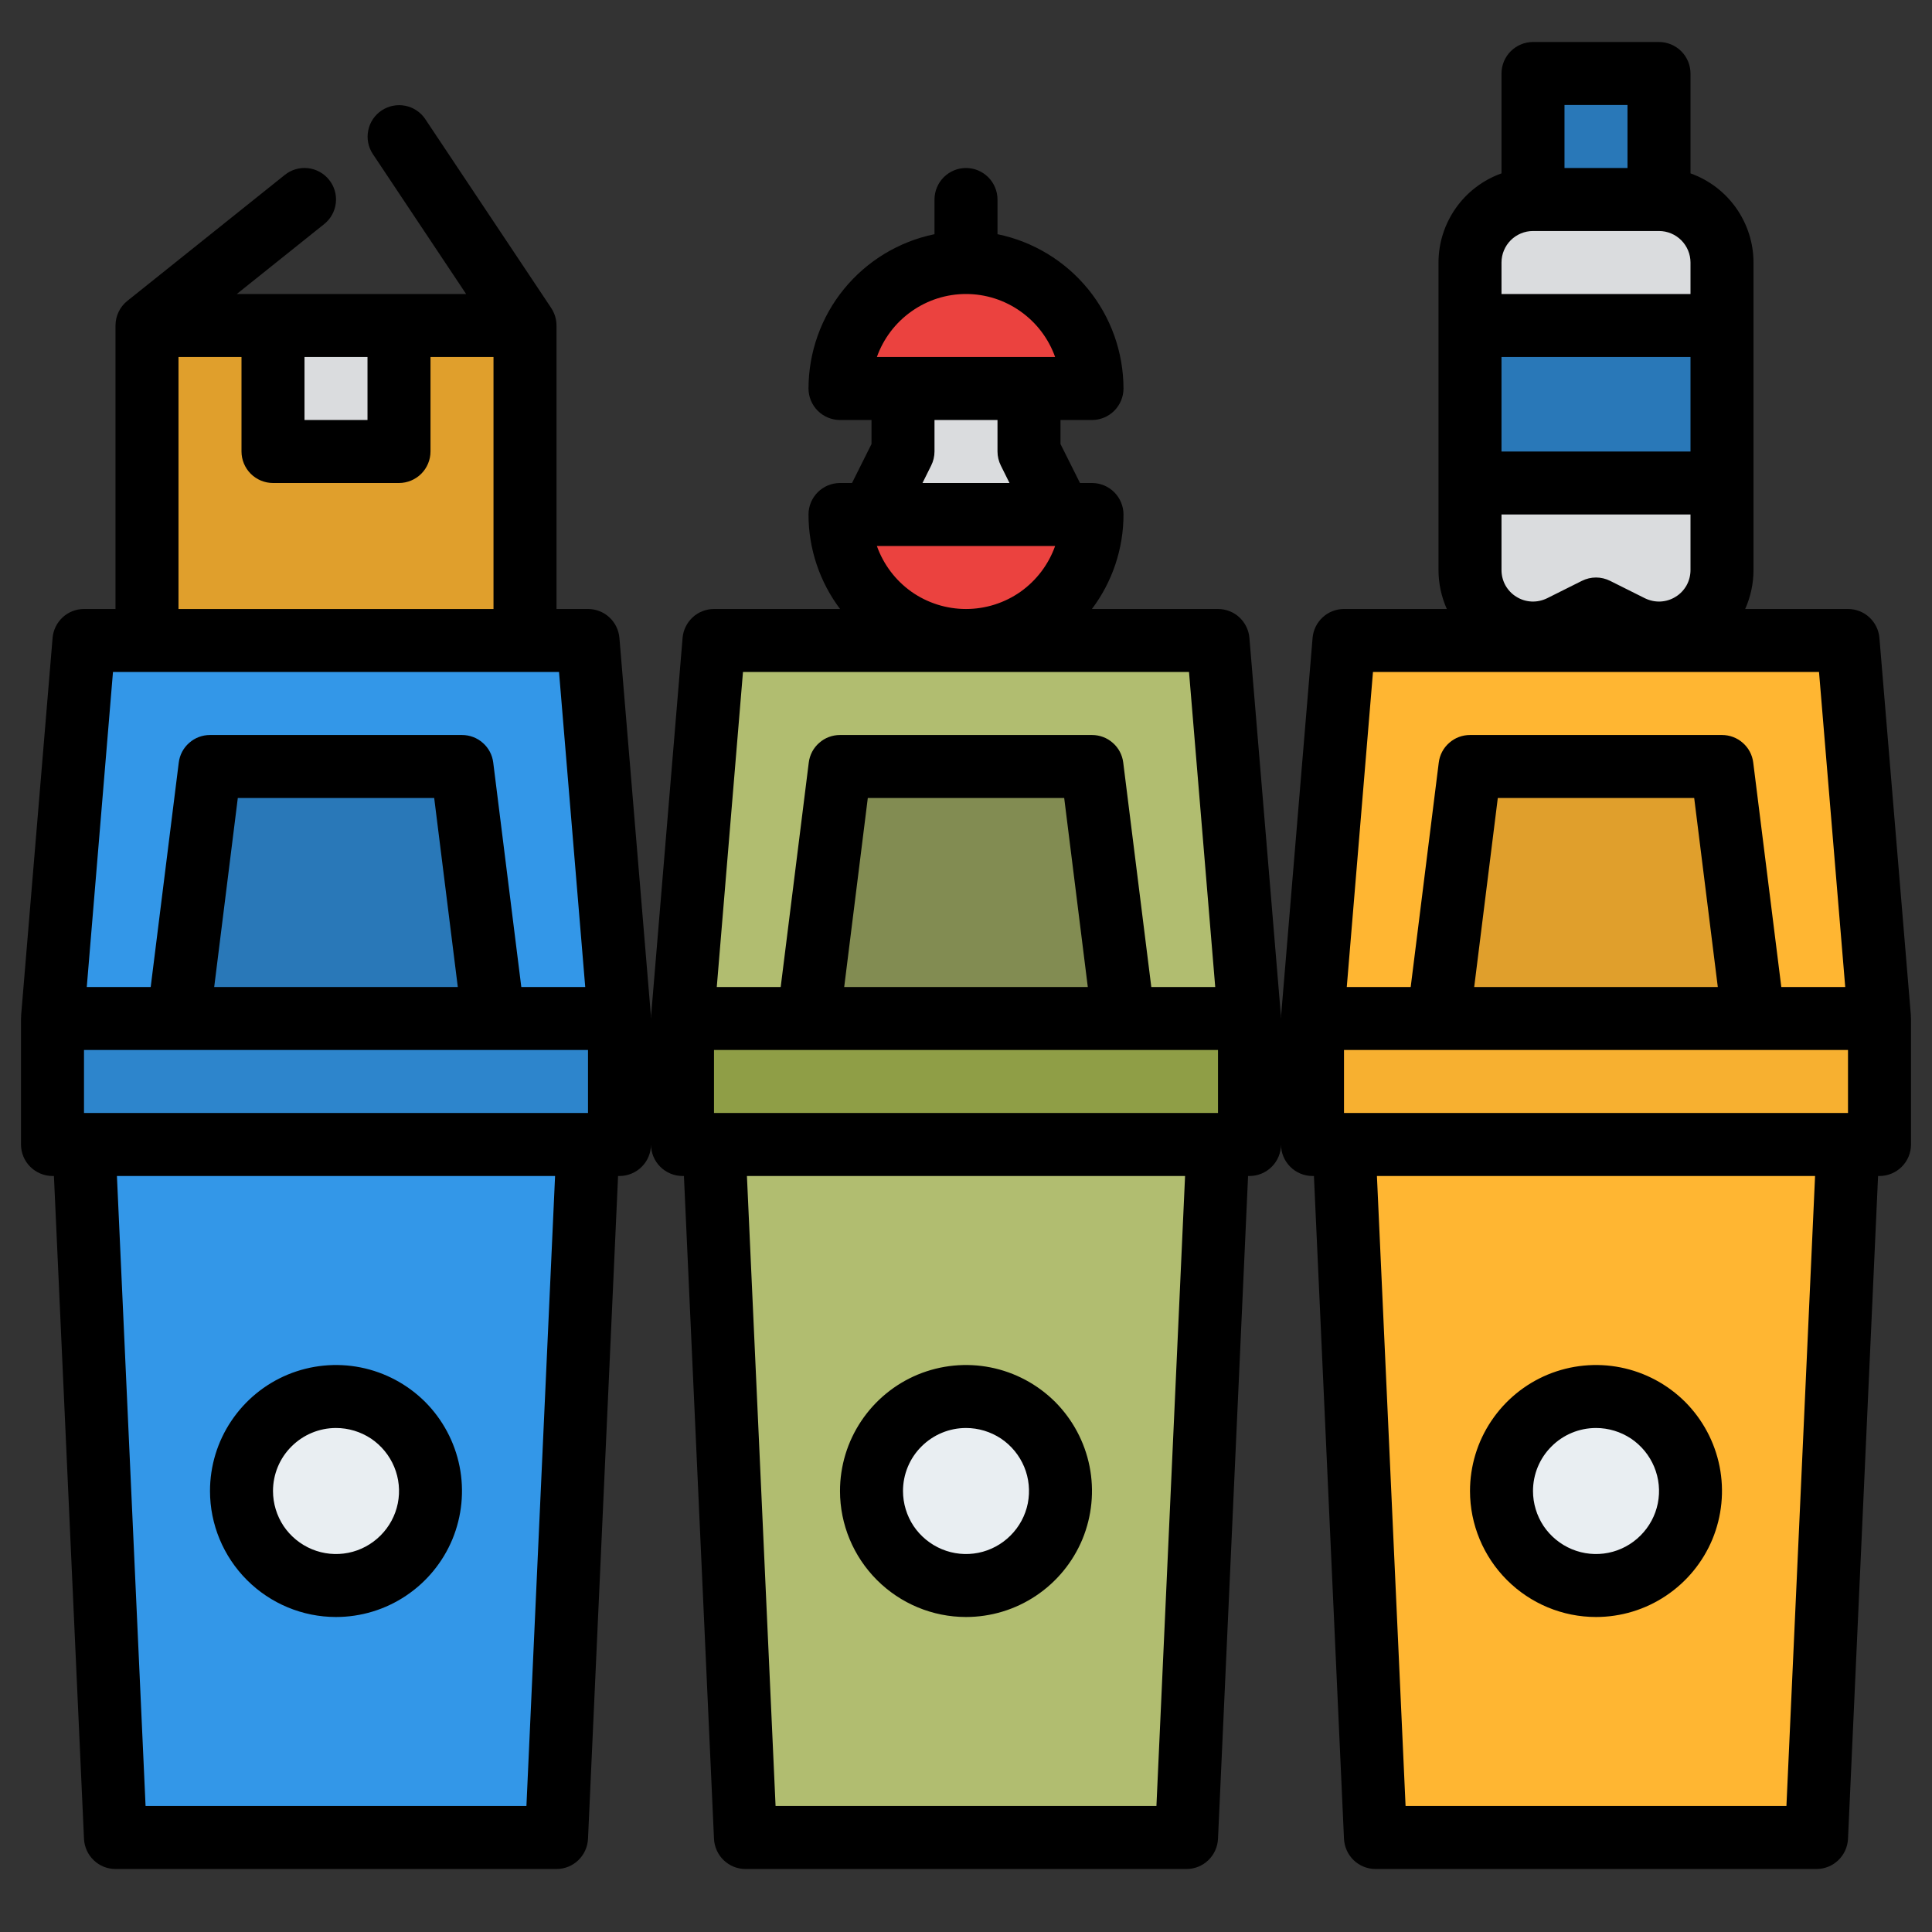 <svg width="23" height="23" viewBox="0 0 23 23" fill="none" xmlns="http://www.w3.org/2000/svg">
<rect x="0" y="0" width="23" height="23" fill="#333333" stroke="none"/>
<path d="M0.625 12.125H7.375V13.625H0.625V12.125Z" fill="#2D85CC"/>
<path d="M8.125 12.125H14.875V13.625H8.125V12.125Z" fill="#8F9E46"/>
<path d="M15.625 12.125H22.375V13.625H15.625V12.125Z" fill="#F7B030"/>
<path d="M7 7.625H1L0.625 12.125H7.375L7 7.625ZM1.375 21.875H6.625L7 13.625H1L1.375 21.875Z" fill="#3397E8"/>
<path d="M8.875 21.875H14.125L14.5 13.625H8.5L8.875 21.875Z" fill="#B1BD70"/>
<path d="M16.375 21.875H21.625L22 13.625H16L16.375 21.875Z" fill="#FFB632"/>
<path d="M5.5 9.125H2.5L2.125 12.125H5.875L5.5 9.125Z" fill="#2978B8"/>
<path d="M14.5 7.625H8.5L8.125 12.125H14.875L14.5 7.625Z" fill="#B1BD70"/>
<path d="M13 9.125H10L9.625 12.125H13.375L13 9.125Z" fill="#828C52"/>
<path d="M22 7.625H16L15.625 12.125H22.375L22 7.625Z" fill="#FFB632"/>
<path d="M20.5 9.125H17.5L17.125 12.125H20.875L20.5 9.125Z" fill="#E09F2C"/>
<path d="M19 18.875C19.621 18.875 20.125 18.371 20.125 17.75C20.125 17.129 19.621 16.625 19 16.625C18.379 16.625 17.875 17.129 17.875 17.75C17.875 18.371 18.379 18.875 19 18.875Z" fill="#E9EEF2"/>
<path d="M11.5 18.875C12.121 18.875 12.625 18.371 12.625 17.75C12.625 17.129 12.121 16.625 11.5 16.625C10.879 16.625 10.375 17.129 10.375 17.75C10.375 18.371 10.879 18.875 11.5 18.875Z" fill="#E9EEF2"/>
<path d="M4 18.875C4.621 18.875 5.125 18.371 5.125 17.75C5.125 17.129 4.621 16.625 4 16.625C3.379 16.625 2.875 17.129 2.875 17.75C2.875 18.371 3.379 18.875 4 18.875Z" fill="#E9EEF2"/>
<path d="M18.25 0.875H19.75V2.375H18.25V0.875Z" fill="#2978B8"/>
<path d="M19.415 7.457L19 7.25L18.585 7.457C18.471 7.514 18.344 7.541 18.216 7.536C18.089 7.53 17.964 7.492 17.856 7.424C17.747 7.357 17.657 7.263 17.595 7.152C17.533 7.04 17.5 6.914 17.5 6.786V3.125C17.5 2.926 17.579 2.735 17.72 2.595C17.86 2.454 18.051 2.375 18.25 2.375H19.75C19.949 2.375 20.14 2.454 20.28 2.595C20.421 2.735 20.5 2.926 20.5 3.125V6.786C20.5 6.914 20.467 7.04 20.405 7.152C20.343 7.263 20.253 7.357 20.144 7.424C20.036 7.492 19.911 7.53 19.784 7.536C19.656 7.541 19.529 7.514 19.415 7.457Z" fill="#DADCDE"/>
<path d="M17.5 3.875H20.5V5.75H17.5V3.875Z" fill="#2978B8"/>
<path d="M11.5 7.625C11.102 7.625 10.721 7.467 10.439 7.186C10.158 6.904 10 6.523 10 6.125H13C13 6.523 12.842 6.904 12.561 7.186C12.279 7.467 11.898 7.625 11.5 7.625ZM11.5 3.125C11.898 3.125 12.279 3.283 12.561 3.564C12.842 3.846 13 4.227 13 4.625H10C10 4.227 10.158 3.846 10.439 3.564C10.721 3.283 11.102 3.125 11.5 3.125Z" fill="#EB423F"/>
<path d="M10.375 6.125L10.75 5.375V4.625H12.25V5.375L12.625 6.125H10.375Z" fill="#DADCDE"/>
<path d="M1.75 3.875H6.25V7.625H1.75V3.875Z" fill="#E09F2C"/>
<path d="M3.25 3.875H4.75V5.375H3.25V3.875Z" fill="#DADCDE"/>
<path d="M22.748 12.094H22.749L22.374 7.594C22.366 7.5 22.323 7.413 22.254 7.349C22.185 7.285 22.094 7.25 22 7.25H20.776C20.841 7.104 20.875 6.946 20.875 6.786V3.125C20.875 2.892 20.802 2.666 20.668 2.476C20.534 2.286 20.344 2.142 20.125 2.064V0.875C20.125 0.776 20.085 0.68 20.015 0.61C19.945 0.54 19.849 0.5 19.75 0.5H18.25C18.151 0.5 18.055 0.54 17.985 0.61C17.915 0.68 17.875 0.776 17.875 0.875V2.064C17.656 2.142 17.466 2.286 17.332 2.476C17.198 2.666 17.125 2.892 17.125 3.125V6.786C17.125 6.946 17.159 7.104 17.224 7.25H16C15.906 7.25 15.815 7.285 15.746 7.349C15.677 7.413 15.634 7.5 15.626 7.594L15.251 12.094H15.252C15.251 12.104 15.25 12.114 15.25 12.125C15.25 12.114 15.249 12.104 15.248 12.094H15.249L14.874 7.594C14.866 7.5 14.823 7.413 14.754 7.349C14.685 7.285 14.594 7.25 14.5 7.25H12.999C13.243 6.926 13.375 6.531 13.375 6.125C13.375 6.026 13.335 5.93 13.265 5.86C13.195 5.79 13.1 5.75 13 5.75H12.857L12.625 5.286V5H13C13.1 5 13.195 4.96 13.265 4.89C13.335 4.82 13.375 4.724 13.375 4.625C13.374 4.193 13.225 3.774 12.952 3.44C12.678 3.105 12.298 2.875 11.875 2.788V2.375C11.875 2.276 11.835 2.18 11.765 2.11C11.695 2.04 11.6 2 11.5 2C11.4 2 11.305 2.04 11.235 2.11C11.165 2.18 11.125 2.276 11.125 2.375V2.788C10.702 2.875 10.322 3.105 10.048 3.44C9.775 3.774 9.626 4.193 9.625 4.625C9.625 4.724 9.665 4.82 9.735 4.89C9.805 4.96 9.901 5 10 5H10.375V5.286L10.143 5.75H10C9.901 5.75 9.805 5.79 9.735 5.86C9.665 5.93 9.625 6.026 9.625 6.125C9.625 6.531 9.757 6.926 10.001 7.25H8.5C8.406 7.25 8.315 7.285 8.246 7.349C8.177 7.413 8.134 7.5 8.126 7.594L7.751 12.094H7.752C7.751 12.104 7.75 12.114 7.75 12.125C7.75 12.114 7.749 12.104 7.748 12.094H7.749L7.374 7.594C7.366 7.5 7.323 7.413 7.254 7.349C7.185 7.285 7.094 7.25 7 7.25H6.625V3.875C6.625 3.801 6.603 3.729 6.562 3.667L6.561 3.666L6.561 3.665L5.062 1.417C5.007 1.335 4.921 1.278 4.824 1.259C4.726 1.24 4.626 1.26 4.543 1.315C4.461 1.37 4.403 1.455 4.384 1.552C4.364 1.649 4.383 1.75 4.438 1.833L5.549 3.5H2.819L3.859 2.668C3.937 2.606 3.987 2.515 3.998 2.416C4.009 2.317 3.98 2.218 3.918 2.141C3.856 2.063 3.765 2.013 3.666 2.002C3.567 1.991 3.468 2.02 3.391 2.082L1.516 3.582C1.472 3.617 1.436 3.662 1.412 3.713C1.388 3.763 1.375 3.819 1.375 3.875V7.25H1C0.906 7.25 0.815 7.285 0.746 7.349C0.677 7.413 0.634 7.5 0.626 7.594L0.251 12.094H0.252C0.251 12.104 0.25 12.114 0.25 12.125V13.625C0.25 13.725 0.29 13.82 0.36 13.89C0.43 13.96 0.526 14 0.625 14H0.642L1 21.892C1.005 21.988 1.046 22.079 1.116 22.146C1.186 22.213 1.278 22.25 1.375 22.25H6.625C6.722 22.25 6.814 22.213 6.884 22.146C6.954 22.079 6.995 21.988 7 21.892L7.358 14H7.375C7.474 14 7.57 13.96 7.64 13.89C7.71 13.82 7.75 13.725 7.75 13.625C7.75 13.725 7.79 13.82 7.86 13.89C7.93 13.96 8.026 14 8.125 14H8.142L8.5 21.892C8.505 21.988 8.546 22.079 8.616 22.146C8.686 22.213 8.778 22.25 8.875 22.25H14.125C14.222 22.25 14.314 22.213 14.384 22.146C14.454 22.079 14.495 21.988 14.5 21.892L14.858 14H14.875C14.975 14 15.07 13.96 15.14 13.89C15.21 13.82 15.25 13.725 15.25 13.625C15.25 13.725 15.29 13.82 15.36 13.89C15.43 13.96 15.525 14 15.625 14H15.642L16 21.892C16.005 21.988 16.046 22.079 16.116 22.146C16.186 22.213 16.279 22.25 16.375 22.25H21.625C21.721 22.25 21.814 22.213 21.884 22.146C21.954 22.079 21.995 21.988 22 21.892L22.358 14H22.375C22.474 14 22.57 13.96 22.64 13.89C22.71 13.82 22.75 13.725 22.75 13.625V12.125C22.75 12.114 22.749 12.104 22.748 12.094ZM18.625 1.25H19.375V2H18.625V1.25ZM17.875 3.125C17.875 3.026 17.915 2.93 17.985 2.86C18.055 2.79 18.151 2.75 18.25 2.75H19.75C19.849 2.75 19.945 2.79 20.015 2.86C20.085 2.93 20.125 3.026 20.125 3.125V3.5H17.875V3.125ZM17.875 4.25H20.125V5.375H17.875V4.25ZM17.875 6.125H20.125V6.786C20.125 6.85 20.109 6.913 20.078 6.969C20.046 7.025 20.002 7.072 19.947 7.105C19.893 7.139 19.831 7.158 19.767 7.161C19.703 7.164 19.64 7.15 19.582 7.122L19.168 6.915C19.116 6.889 19.058 6.875 19 6.875C18.942 6.875 18.884 6.889 18.832 6.915L18.418 7.122C18.36 7.15 18.297 7.164 18.233 7.161C18.169 7.158 18.107 7.139 18.053 7.105C17.998 7.072 17.954 7.025 17.922 6.969C17.891 6.913 17.875 6.85 17.875 6.786V6.125ZM3.625 4.25H4.375V5H3.625V4.25ZM2.125 4.25H2.875V5.375C2.875 5.474 2.915 5.57 2.985 5.64C3.055 5.71 3.151 5.75 3.25 5.75H4.75C4.849 5.75 4.945 5.71 5.015 5.64C5.085 5.57 5.125 5.474 5.125 5.375V4.25H5.875V7.25H2.125V4.25ZM1.345 8H6.655L6.967 11.75H6.206L5.872 9.079C5.861 8.988 5.817 8.904 5.748 8.844C5.68 8.783 5.591 8.75 5.5 8.75H2.5C2.409 8.75 2.32 8.783 2.252 8.844C2.183 8.904 2.139 8.988 2.128 9.079L1.794 11.75H1.033L1.345 8ZM5.45 11.75H2.55L2.831 9.5H5.169L5.45 11.75ZM6.267 21.5H1.733L1.392 14H6.608L6.267 21.5ZM7 13.25H1V12.5H7V13.25ZM11.5 3.5C11.733 3.5 11.959 3.572 12.149 3.707C12.339 3.841 12.483 4.031 12.561 4.25H10.439C10.517 4.031 10.661 3.841 10.851 3.707C11.041 3.572 11.267 3.5 11.5 3.5ZM11.915 5.543L12.018 5.75H10.982L11.085 5.543C11.111 5.491 11.125 5.433 11.125 5.375V5H11.875V5.375C11.875 5.433 11.889 5.491 11.915 5.543ZM10.439 6.5H12.561C12.483 6.719 12.34 6.909 12.15 7.044C11.96 7.178 11.733 7.25 11.5 7.25C11.267 7.25 11.04 7.178 10.85 7.044C10.66 6.909 10.517 6.719 10.439 6.5ZM8.845 8H14.155L14.467 11.75H13.706L13.372 9.079C13.361 8.988 13.317 8.904 13.248 8.844C13.18 8.783 13.091 8.75 13 8.75H10C9.909 8.75 9.82 8.783 9.752 8.844C9.683 8.904 9.639 8.988 9.628 9.079L9.294 11.75H8.533L8.845 8ZM12.95 11.75H10.05L10.331 9.5H12.669L12.95 11.75ZM13.767 21.5H9.233L8.892 14H14.108L13.767 21.5ZM14.5 13.25H8.5V12.5H14.5V13.25ZM16.345 8H21.655L21.967 11.75H21.206L20.872 9.079C20.861 8.988 20.817 8.904 20.748 8.844C20.68 8.783 20.591 8.75 20.5 8.75H17.5C17.409 8.75 17.32 8.783 17.252 8.844C17.183 8.904 17.139 8.988 17.128 9.079L16.794 11.75H16.033L16.345 8ZM20.45 11.75H17.55L17.831 9.5H20.169L20.45 11.75ZM21.267 21.5H16.733L16.392 14H21.608L21.267 21.5ZM22 13.25H16V12.5H22V13.25Z" fill="black"/>
<path d="M19 19.25C19.297 19.25 19.587 19.162 19.833 18.997C20.08 18.832 20.272 18.598 20.386 18.324C20.499 18.05 20.529 17.748 20.471 17.457C20.413 17.166 20.27 16.899 20.061 16.689C19.851 16.48 19.584 16.337 19.293 16.279C19.002 16.221 18.7 16.251 18.426 16.364C18.152 16.478 17.918 16.67 17.753 16.917C17.588 17.163 17.5 17.453 17.5 17.75C17.5 18.148 17.659 18.529 17.94 18.81C18.221 19.091 18.602 19.25 19 19.25ZM19 17C19.148 17 19.293 17.044 19.417 17.126C19.54 17.209 19.636 17.326 19.693 17.463C19.75 17.6 19.765 17.751 19.736 17.896C19.707 18.042 19.635 18.175 19.53 18.28C19.425 18.385 19.292 18.457 19.146 18.486C19.001 18.515 18.85 18.5 18.713 18.443C18.576 18.386 18.459 18.29 18.376 18.167C18.294 18.043 18.25 17.898 18.25 17.75C18.25 17.551 18.329 17.36 18.47 17.22C18.61 17.079 18.801 17 19 17ZM11.5 19.25C11.797 19.25 12.087 19.162 12.333 18.997C12.58 18.832 12.772 18.598 12.886 18.324C12.999 18.05 13.029 17.748 12.971 17.457C12.913 17.166 12.77 16.899 12.561 16.689C12.351 16.48 12.084 16.337 11.793 16.279C11.502 16.221 11.2 16.251 10.926 16.364C10.652 16.478 10.418 16.67 10.253 16.917C10.088 17.163 10 17.453 10 17.75C10 18.148 10.159 18.529 10.44 18.81C10.721 19.091 11.102 19.25 11.5 19.25ZM11.5 17C11.648 17 11.793 17.044 11.917 17.126C12.04 17.209 12.136 17.326 12.193 17.463C12.25 17.6 12.264 17.751 12.236 17.896C12.207 18.042 12.135 18.175 12.03 18.28C11.925 18.385 11.792 18.457 11.646 18.486C11.501 18.515 11.35 18.5 11.213 18.443C11.076 18.386 10.959 18.29 10.876 18.167C10.794 18.043 10.75 17.898 10.75 17.75C10.75 17.551 10.829 17.36 10.97 17.22C11.111 17.079 11.301 17 11.5 17ZM4 19.25C4.297 19.25 4.587 19.162 4.833 18.997C5.08 18.832 5.272 18.598 5.386 18.324C5.499 18.05 5.529 17.748 5.471 17.457C5.413 17.166 5.27 16.899 5.061 16.689C4.851 16.48 4.584 16.337 4.293 16.279C4.002 16.221 3.7 16.251 3.426 16.364C3.152 16.478 2.918 16.67 2.753 16.917C2.588 17.163 2.5 17.453 2.5 17.75C2.5 18.148 2.659 18.529 2.94 18.81C3.221 19.091 3.602 19.25 4 19.25ZM4 17C4.148 17 4.293 17.044 4.417 17.126C4.54 17.209 4.636 17.326 4.693 17.463C4.75 17.6 4.765 17.751 4.736 17.896C4.707 18.042 4.635 18.175 4.53 18.28C4.425 18.385 4.292 18.457 4.146 18.486C4.001 18.515 3.85 18.5 3.713 18.443C3.576 18.386 3.459 18.29 3.376 18.167C3.294 18.043 3.25 17.898 3.25 17.75C3.25 17.551 3.329 17.36 3.47 17.22C3.611 17.079 3.801 17 4 17Z" fill="black"/>
</svg>
